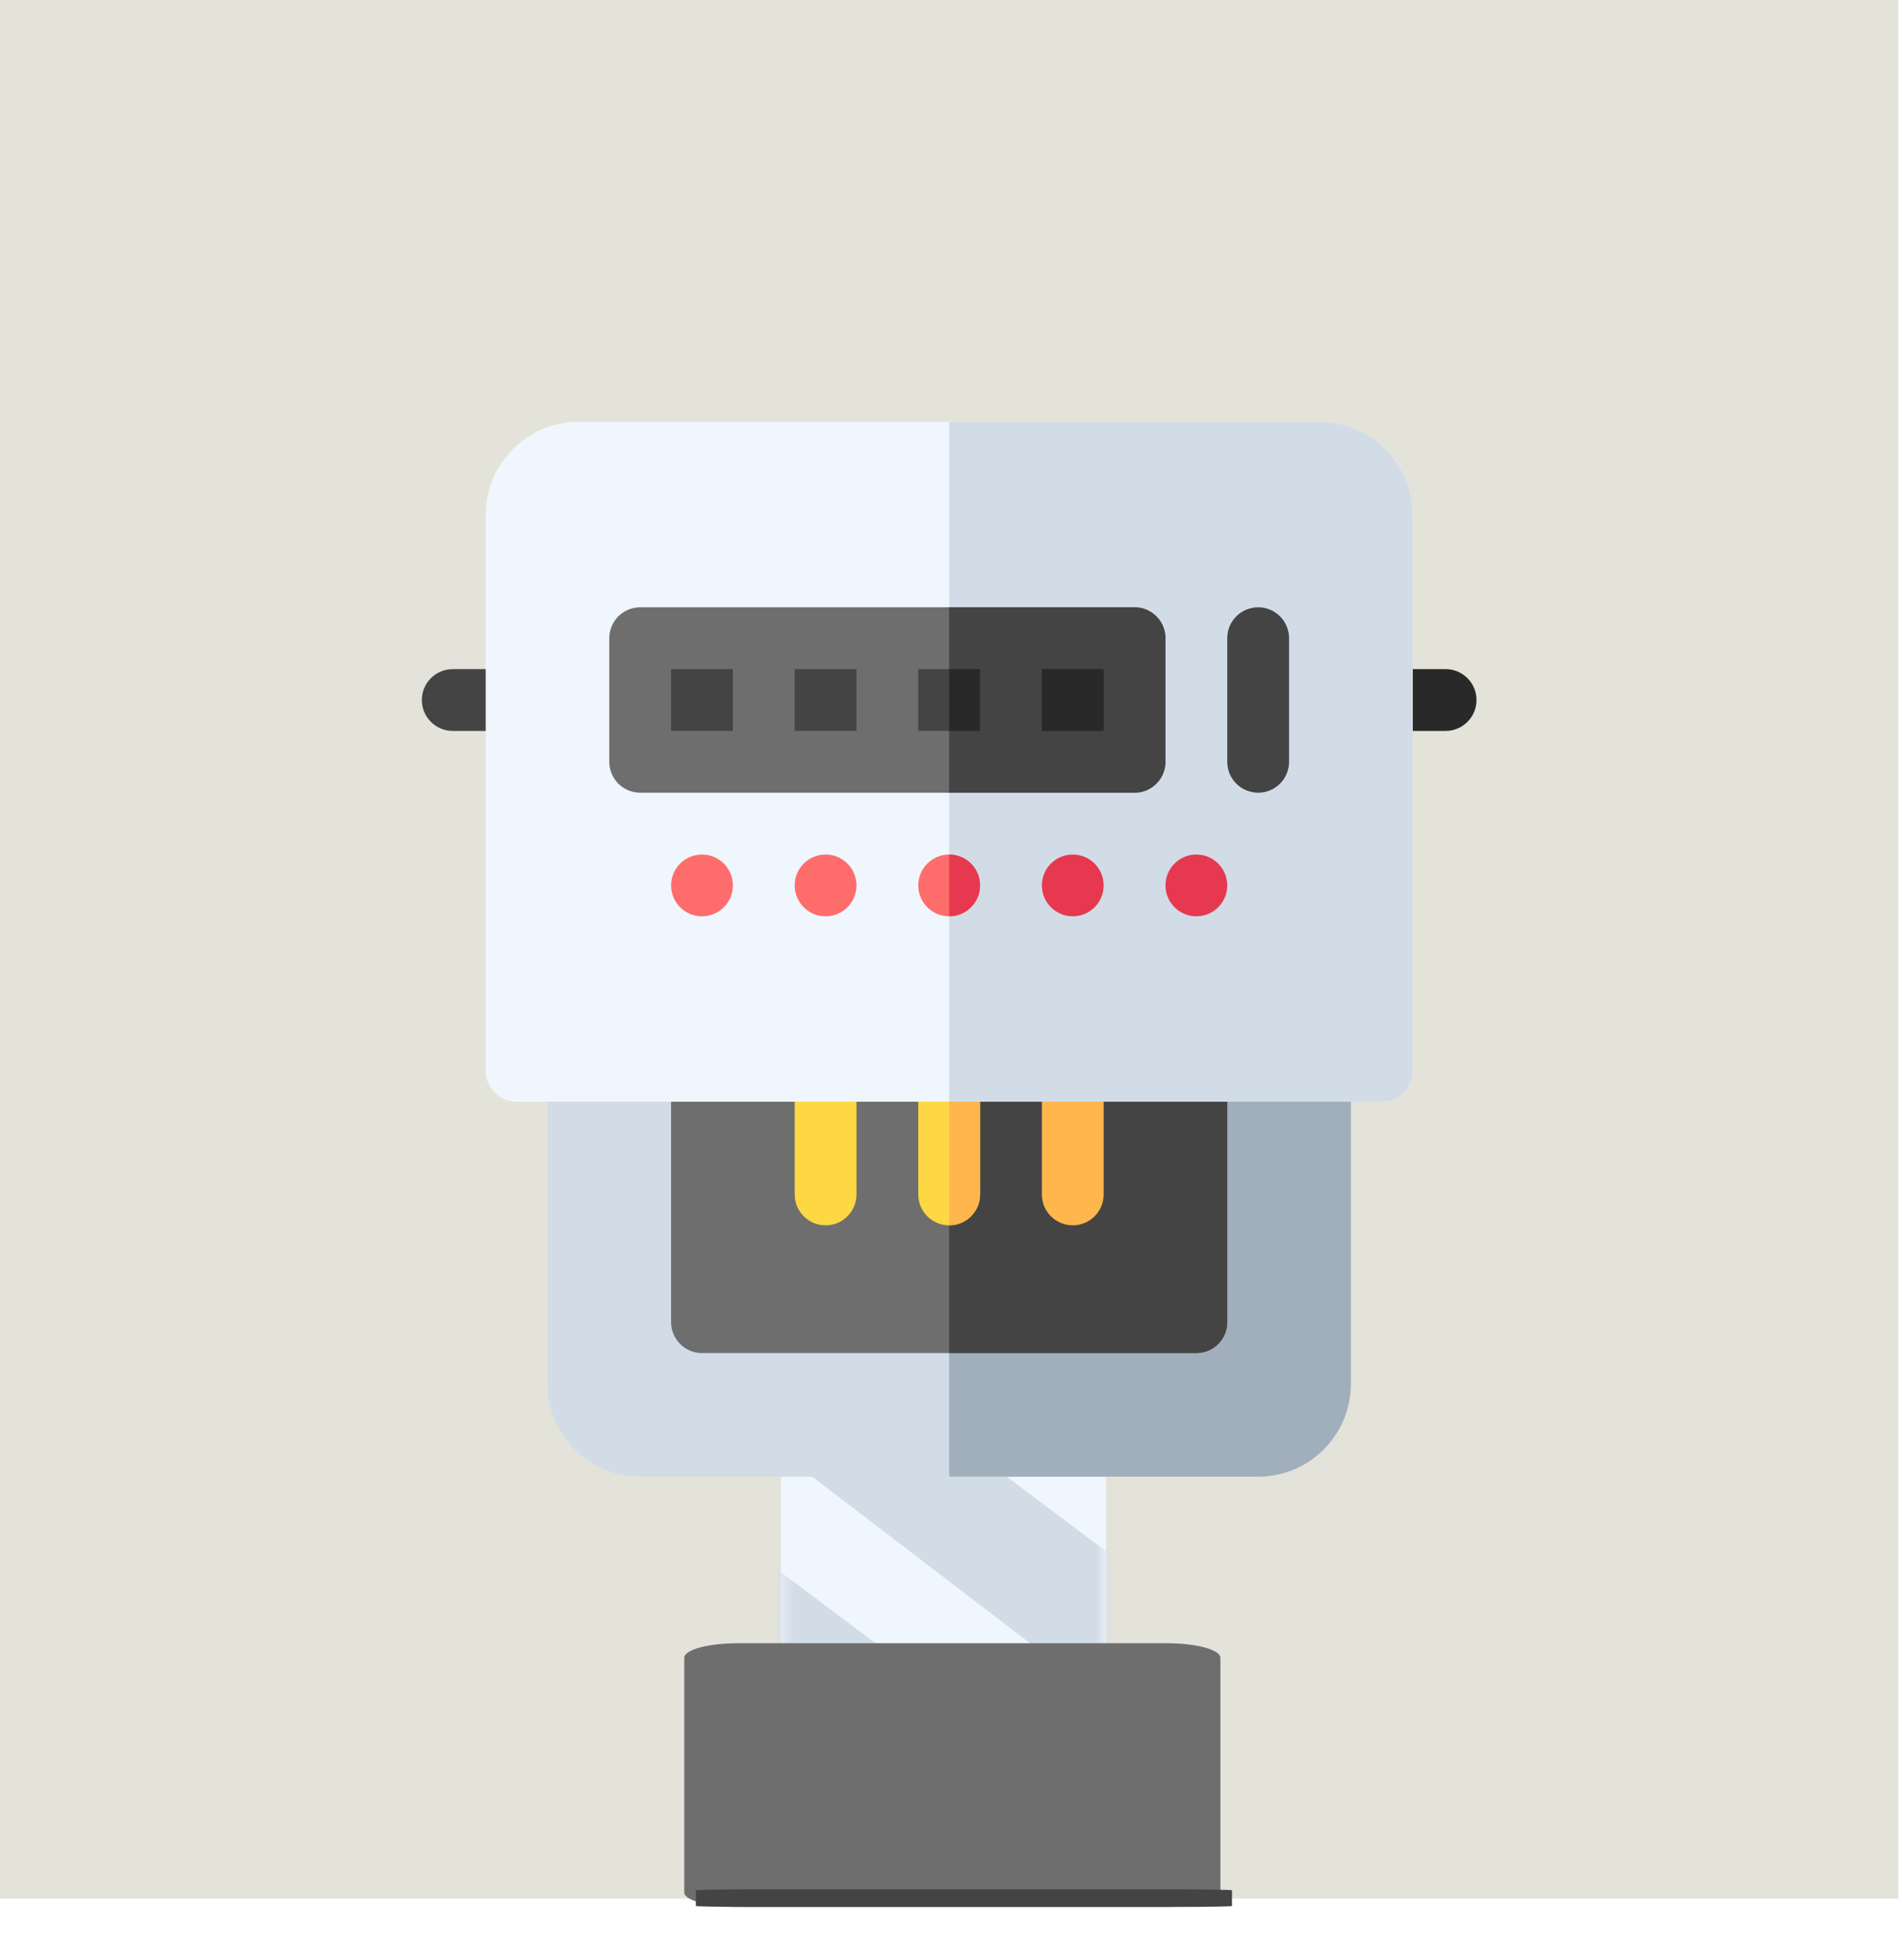 <svg width="164" height="169" viewBox="0 0 164 169" fill="none" xmlns="http://www.w3.org/2000/svg">
<g filter="url(#filter0_i)">
<rect width="163.69" height="163.69" fill="#7C7345" fill-opacity="0.2"/>
</g>
<path d="M95.376 118.366L95.376 114.314L95.376 103.735L95.376 87.34L95.376 81.207L95.08 73.037C94.414 71.079 92.706 69.683 90.703 69.683L72.01 69.683C69.43 69.683 67.337 71.999 67.337 74.853L67.337 103.735L67.337 110.516L67.337 118.366L67.337 134.762L67.337 141.718L67.337 149.392L67.337 152.419C67.337 155.273 69.43 157.59 72.01 157.59L90.703 157.59C93.283 157.59 95.376 155.273 95.376 152.419L95.376 118.366Z" fill="#EFF6FE"/>
<path d="M77.721 96.934L63.376 96.934C62.643 96.934 61.938 97.039 61.289 97.228L61.831 97.721L62.207 97.721L67.565 97.692L67.565 102.132L95.154 123.688L95.154 110.555L77.721 96.934Z" fill="#D2DCE7"/>
<mask id="mask0" mask-type="alpha" maskUnits="userSpaceOnUse" x="67" y="28" width="29" height="130">
<path d="M95.243 99.726L95.243 93.757L95.243 78.171L95.243 54.015L95.243 44.979L94.95 32.942C94.289 30.057 92.598 28 90.613 28L72.093 28C69.537 28 67.463 31.413 67.463 35.618L67.463 78.171L67.463 88.16L67.463 99.726L67.463 123.882L67.463 134.131L67.463 145.438L67.463 149.897C67.463 154.103 69.537 157.516 72.093 157.516L90.613 157.516C93.169 157.516 95.243 154.103 95.243 149.897L95.243 99.726Z" fill="#EFF6FE"/>
</mask>
<g mask="url(#mask0)">
<path d="M67.085 112.498L66.367 118.557C65.629 118.566 63.201 121.396 62.55 121.592L92.848 144.762L96.745 144.715L109.77 144.559L67.085 112.498Z" fill="#D2DCE7"/>
<path d="M96.745 147.737L92.848 144.762L96.745 144.715L96.745 147.737Z" fill="#D2DCE7"/>
<path d="M67.085 135.362L66.367 141.42C65.629 141.429 63.201 144.259 62.55 144.455L92.848 167.626L96.745 167.579L109.77 167.422L67.085 135.362Z" fill="#D2DCE7"/>
<path d="M96.745 170.6L92.848 167.626L96.745 167.579L96.745 170.6Z" fill="#D2DCE7"/>
</g>
<path d="M63.623 164.41L100.605 164.41C103.157 164.41 105.228 163.848 105.228 163.156L105.228 142.929C105.228 142.237 103.157 141.675 100.605 141.675L63.623 141.675C61.071 141.675 59 142.237 59 142.929L59 163.156C59 163.848 61.071 164.41 63.623 164.41V164.41Z" fill="#6E6E6E"/>
<g filter="url(#filter1_d)">
<path d="M63.623 164.41L100.605 164.41C103.157 164.41 105.228 164.373 105.228 164.327L105.228 162.978C105.228 162.932 103.157 162.895 100.605 162.895L63.623 162.895C61.071 162.895 59 162.932 59 162.978L59 164.327C59 164.373 61.071 164.41 63.623 164.41V164.41Z" fill="#444444"/>
</g>
<g clip-path="url(#clip0)">
<path d="M116.477 92.324V119.322C116.477 123.728 112.891 127.314 108.485 127.314H55.2C50.794 127.314 47.208 123.728 47.208 119.322V92.324C47.208 90.854 48.401 89.66 49.872 89.66H113.813C115.284 89.66 116.477 90.854 116.477 92.324Z" fill="#D2DCE7"/>
<path d="M116.478 92.324V119.322C116.478 123.728 112.892 127.314 108.485 127.314H81.843V89.66H113.813C115.284 89.66 116.478 90.854 116.478 92.324Z" fill="#A1AEBC"/>
<path d="M105.821 92.324V113.993C105.821 115.464 104.627 116.658 103.156 116.658H60.529C59.058 116.658 57.865 115.464 57.865 113.993V92.324C57.865 90.854 59.058 89.66 60.529 89.66H103.156C104.627 89.66 105.821 90.854 105.821 92.324Z" fill="#6E6E6E"/>
<path d="M105.821 92.324V113.993C105.821 115.464 104.627 116.658 103.157 116.658H81.843V89.66H103.157C104.627 89.66 105.821 90.854 105.821 92.324Z" fill="#444444"/>
<path d="M71.186 105.645C69.714 105.645 68.522 104.453 68.522 102.981V92.324C68.522 90.853 69.714 89.66 71.186 89.66C72.657 89.66 73.85 90.853 73.85 92.324V102.981C73.85 104.453 72.657 105.645 71.186 105.645Z" fill="#FED843"/>
<path d="M84.507 92.324V102.981C84.507 104.452 83.313 105.645 81.842 105.645C80.372 105.645 79.178 104.452 79.178 102.981V92.324C79.178 90.854 80.372 89.66 81.842 89.66C83.313 89.66 84.507 90.854 84.507 92.324Z" fill="#FED843"/>
<path d="M84.507 92.324V102.981C84.507 104.452 83.313 105.645 81.843 105.645V89.66C83.313 89.66 84.507 90.854 84.507 92.324Z" fill="#FFB64C"/>
<path d="M92.499 105.645C91.028 105.645 89.835 104.453 89.835 102.981V92.324C89.835 90.853 91.028 89.66 92.499 89.66C93.971 89.66 95.163 90.853 95.163 92.324V102.981C95.163 104.453 93.971 105.645 92.499 105.645Z" fill="#FFB64C"/>
<path d="M124.647 63.018H119.141C117.67 63.018 116.477 61.825 116.477 60.354C116.477 58.882 117.67 57.69 119.141 57.69H124.647C126.119 57.69 127.312 58.882 127.312 60.354C127.312 61.825 126.119 63.018 124.647 63.018Z" fill="#292929"/>
<path d="M44.543 63.018H39.037C37.566 63.018 36.373 61.825 36.373 60.354C36.373 58.882 37.566 57.69 39.037 57.69H44.543C46.015 57.69 47.208 58.882 47.208 60.354C47.208 61.825 46.015 63.018 44.543 63.018Z" fill="#444444"/>
<path d="M113.813 36.375H49.872C45.465 36.375 41.879 39.961 41.879 44.368V92.324C41.879 93.794 43.073 94.988 44.544 94.988H119.142C120.612 94.988 121.806 93.794 121.806 92.324V44.368C121.806 39.961 118.22 36.375 113.813 36.375Z" fill="#EFF6FE"/>
<path d="M121.806 44.368V92.324C121.806 93.794 120.612 94.988 119.142 94.988H81.843V36.375H113.813C118.22 36.375 121.806 39.961 121.806 44.368Z" fill="#D2DCE7"/>
<path d="M71.186 79.002C72.657 79.002 73.85 77.809 73.85 76.338C73.85 74.867 72.657 73.674 71.186 73.674C69.714 73.674 68.522 74.867 68.522 76.338C68.522 77.809 69.714 79.002 71.186 79.002Z" fill="#FF6C6C"/>
<path d="M81.842 79.002C83.314 79.002 84.507 77.809 84.507 76.338C84.507 74.867 83.314 73.674 81.842 73.674C80.371 73.674 79.178 74.867 79.178 76.338C79.178 77.809 80.371 79.002 81.842 79.002Z" fill="#FF6C6C"/>
<path d="M84.507 76.338C84.507 77.809 83.313 79.002 81.843 79.002V73.674C83.313 73.674 84.507 74.867 84.507 76.338Z" fill="#E63950"/>
<path d="M92.499 79.002C93.971 79.002 95.163 77.809 95.163 76.338C95.163 74.867 93.971 73.674 92.499 73.674C91.028 73.674 89.835 74.867 89.835 76.338C89.835 77.809 91.028 79.002 92.499 79.002Z" fill="#E63950"/>
<path d="M103.156 79.002C104.627 79.002 105.82 77.809 105.82 76.338C105.82 74.867 104.627 73.674 103.156 73.674C101.685 73.674 100.492 74.867 100.492 76.338C100.492 77.809 101.685 79.002 103.156 79.002Z" fill="#E63950"/>
<path d="M60.529 79.002C62 79.002 63.193 77.809 63.193 76.338C63.193 74.867 62 73.674 60.529 73.674C59.058 73.674 57.865 74.867 57.865 76.338C57.865 77.809 59.058 79.002 60.529 79.002Z" fill="#FF6C6C"/>
<path d="M97.828 52.359H55.2C53.73 52.359 52.536 53.553 52.536 55.024V65.68C52.536 67.151 53.73 68.345 55.2 68.345H97.828C99.299 68.345 100.492 67.151 100.492 65.68V55.024C100.492 53.553 99.299 52.359 97.828 52.359Z" fill="#6E6E6E"/>
<path d="M100.492 55.024V65.68C100.492 67.151 99.299 68.345 97.828 68.345H81.843V52.359H97.828C99.299 52.359 100.492 53.553 100.492 55.024Z" fill="#444444"/>
<path d="M57.865 57.688H63.193V63.016H57.865V57.688Z" fill="#444444"/>
<path d="M68.522 57.688H73.85V63.016H68.522V57.688Z" fill="#444444"/>
<path d="M79.179 57.688H84.507V63.016H79.179V57.688Z" fill="#444444"/>
<path d="M81.843 57.688H84.507V63.016H81.843V57.688Z" fill="#292929"/>
<path d="M89.835 57.688H95.164V63.016H89.835V57.688Z" fill="#292929"/>
<path d="M108.485 68.345C107.013 68.345 105.82 67.152 105.82 65.68V55.024C105.82 53.552 107.013 52.359 108.485 52.359C109.956 52.359 111.149 53.552 111.149 55.024V65.68C111.149 67.152 109.956 68.345 108.485 68.345Z" fill="#444444"/>
</g>
<defs>
<filter id="filter0_i" x="0" y="0" width="163.69" height="163.69" filterUnits="userSpaceOnUse" color-interpolation-filters="sRGB">
<feFlood flood-opacity="0" result="BackgroundImageFix"/>
<feBlend mode="normal" in="SourceGraphic" in2="BackgroundImageFix" result="shape"/>
<feColorMatrix in="SourceAlpha" type="matrix" values="0 0 0 0 0 0 0 0 0 0 0 0 0 0 0 0 0 0 127 0" result="hardAlpha"/>
<feMorphology radius="1" operator="erode" in="SourceAlpha" result="effect1_innerShadow"/>
<feOffset/>
<feComposite in2="hardAlpha" operator="arithmetic" k2="-1" k3="1"/>
<feColorMatrix type="matrix" values="0 0 0 0 1 0 0 0 0 1 0 0 0 0 1 0 0 0 0.4 0"/>
<feBlend mode="normal" in2="shape" result="effect1_innerShadow"/>
</filter>
<filter id="filter1_d" x="56.001" y="158.895" width="54.227" height="9.516" filterUnits="userSpaceOnUse" color-interpolation-filters="sRGB">
<feFlood flood-opacity="0" result="BackgroundImageFix"/>
<feColorMatrix in="SourceAlpha" type="matrix" values="0 0 0 0 0 0 0 0 0 0 0 0 0 0 0 0 0 0 127 0"/>
<feOffset dx="1"/>
<feGaussianBlur stdDeviation="2"/>
<feColorMatrix type="matrix" values="0 0 0 0 0 0 0 0 0 0 0 0 0 0 0 0 0 0 0.1 0"/>
<feBlend mode="normal" in2="BackgroundImageFix" result="effect1_dropShadow"/>
<feBlend mode="normal" in="SourceGraphic" in2="effect1_dropShadow" result="shape"/>
</filter>
<clipPath id="clip0">
<rect width="90.939" height="90.939" fill="white" transform="translate(36.373 36.375)"/>
</clipPath>
</defs>
</svg>
